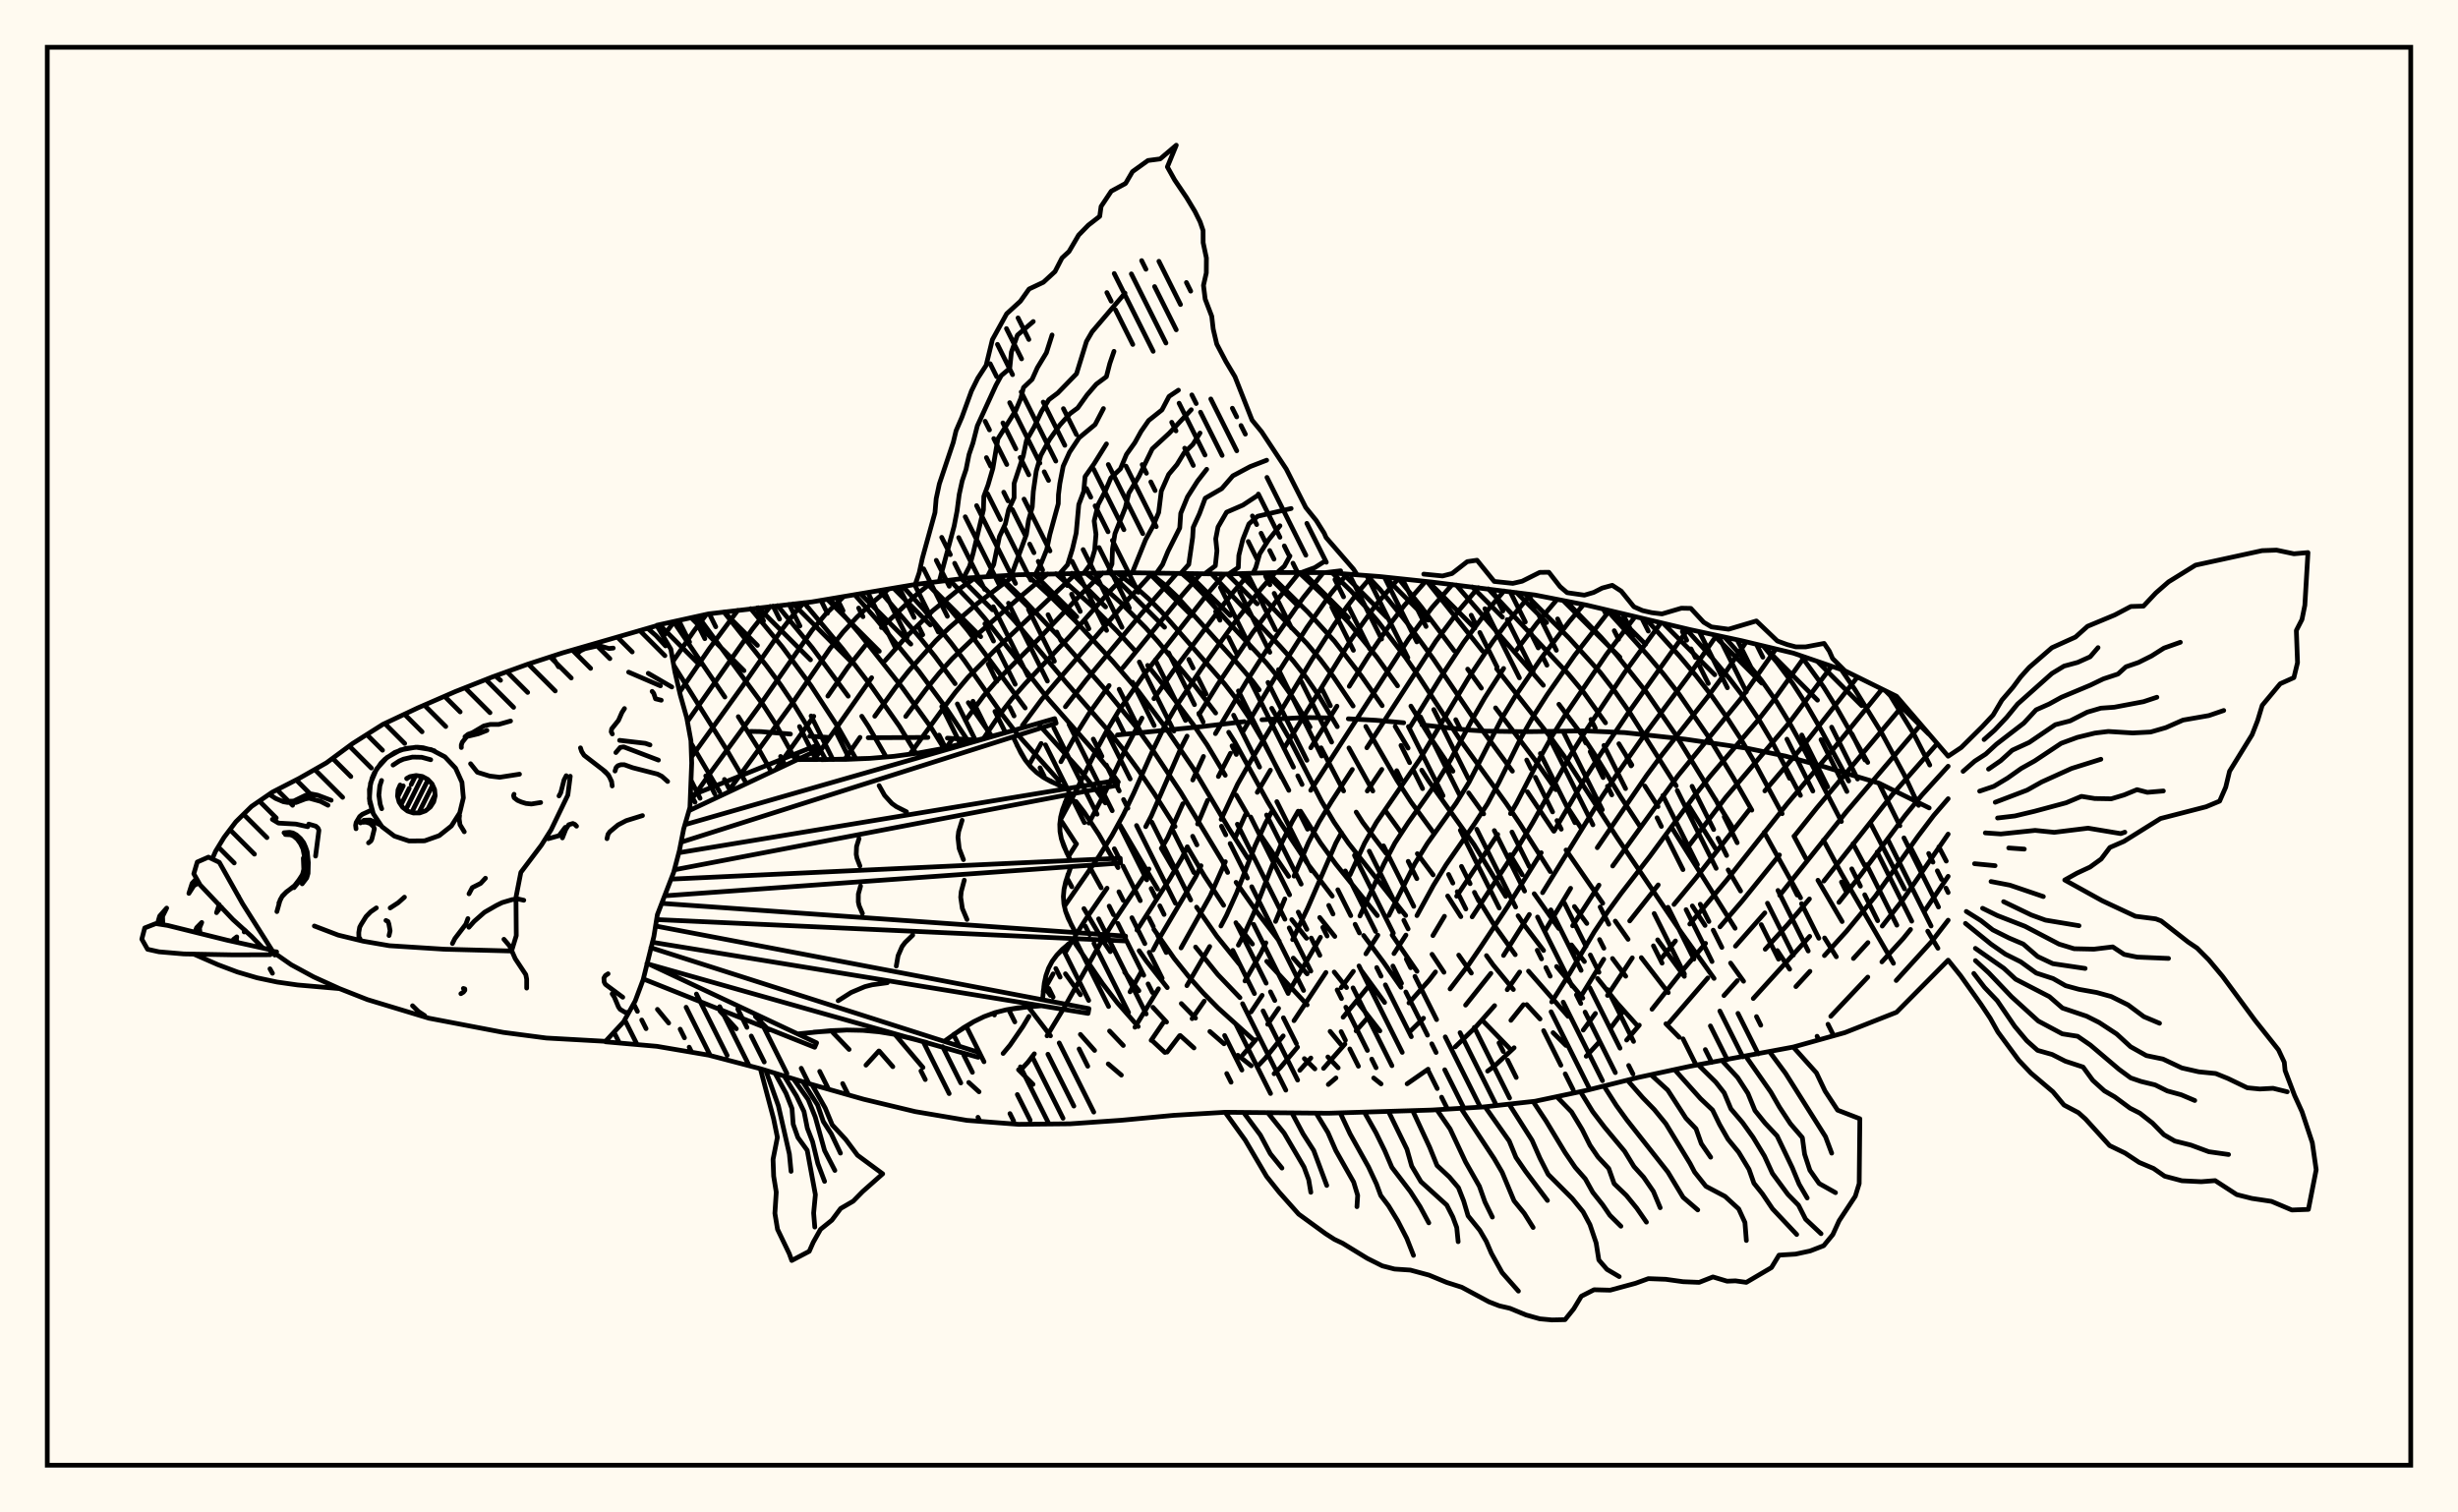 <svg xmlns="http://www.w3.org/2000/svg" width="520" height="320"><rect x="0" y="0" width="520" height="320" fill="floralwhite"/><rect x="10" y="10" width="500" height="300" stroke="black" stroke-width="1" fill="none"/><path stroke="black" stroke-width="1" fill="none" stroke-linecap="round" stroke-linejoin="round" d="
M 138.97 132.29 149.92 129.88 171.77 127.35 193.62 123.66 204.55 122.3 215.48 121.6 237.33 121.16 259.18 121.46 270.11 121.13 281.03 121.16 291.96 121.99 302.88 123.15 324.74 125.89 335.66 128.03 357.51 133.21 368.44 135.56 379.37 138.18 390.29 141.92 401.22 147.31 412.14 160 
M 412.14 203.15 401.22 214.17 390.29 218.48 379.37 221.53 357.51 225.6 346.59 227.96 335.66 230.69 324.74 233 313.81 234.21 302.88 234.86 281.03 235.53 259.18 235.33 248.25 235.98 237.33 237.01 226.4 237.77 215.48 237.88 204.55 237.04 193.62 235.19 182.7 232.57 171.77 229.46 160.85 226.11 149.92 223.24 138.99 221.38 128.1 220.42 
M 408.13 170.94 397.5 165.7 385.6 162.13 377.74 159.98 369.54 158.3 356.54 156.4 343.71 155 335.39 154.64 322.53 154.81 314.35 154.69 310.44 154.45 300.82 153.36 
M 296.96 152.92 291.08 152.39 285.24 152.08 
M 281.49 151.9 276.01 151.81 266.97 152.28 
M 263.25 152.68 253.62 153.8 236.39 155.5 
M 206.8 156.61 200.42 156.17 
M 196.31 156.02 183.67 156.09 
M 175.41 156.03 171.31 155.76 
M 167.22 155.31 160.93 154.79 158.78 154.75 
M 139.08 213.56 141.46 216.45 
M 152.33 213.93 155.77 217.67 
M 159.8 215.04 162.64 217.92 
M 176.25 218.52 179.63 222.04 
M 146.11 168.14 147.04 169.73 
M 186 222.38 188.88 225.68 
M 146.18 157.22 152.26 167.56 
M 189.51 219.07 195.26 225.86 
M 142.52 140.73 153.56 158.36 157.58 165.21 
M 204.94 229.02 207.12 231 
M 142.5 131.51 153.35 147.48 
M 156.19 151.63 160.33 158.19 163.06 163.06 
M 147.66 130.38 161.53 149.25 164.33 153.6 168.35 160.86 
M 215.47 226.34 218.54 229.42 
M 153.14 129.48 162.14 140.84 165.19 144.96 168.09 149.26 170.81 153.73 174.68 160.72 
M 158.82 128.78 165.48 136.84 171.59 145.1 177.24 153.77 181.1 160.57 
M 217.53 213.01 222.24 219.16 
M 164.5 128.14 171.83 137.03 179.44 147.3 
M 182.31 151.54 183.72 153.69 187.48 160.16 
M 220.83 208.69 222.22 210.61 
M 228.56 218.86 231.57 222.25 
M 234.45 225.1 237.23 227.47 
M 170.11 127.53 178.31 137.35 184.41 145.31 190.28 153.66 193.77 159.39 
M 225.4 206.03 228.56 210.47 
M 234.73 218.14 237.64 221.2 
M 175.53 126.71 181.78 133.99 190.9 145.51 196.88 153.79 199.68 158.31 
M 227.01 198.94 233.27 208.13 236.35 212.14 240.79 217.19 
M 243.64 220.07 246.44 222.68 
M 180.81 125.82 185.37 131 194.38 142 200.28 149.98 205 157.07 
M 225.71 185.73 226.74 187.62 
M 229.31 192.24 233.39 199.12 234.89 201.35 
M 237.92 205.68 240.94 209.62 
M 243.9 213.12 246.79 216.24 
M 249.68 219.09 252.59 221.72 
M 186.03 124.94 194.86 135.21 197.79 138.87 202.06 144.65 
M 204.85 148.66 209.84 155.81 
M 224.66 173.9 227.68 178.54 
M 230.41 183.22 232.96 187.84 
M 240.99 201.15 242.47 203.28 246.94 208.96 
M 249.91 212.33 252.92 215.41 
M 255.95 218.24 258.95 220.85 
M 261.88 223.27 264.7 225.5 
M 191.03 124.1 195.45 128.97 201.21 136.04 204.02 139.77 212.15 151.37 215.22 155.33 224.12 165.27 
M 227.64 169.59 229.35 171.83 232.46 176.55 236.52 183.57 
M 244.11 196.62 248.4 202.78 251.46 206.6 254.55 210.08 257.67 213.25 265.21 220.04 
M 196.04 123.36 199 126.49 204.75 133.41 216.88 149.79 
M 219.96 153.5 228.65 163.16 232.18 167.54 233.83 169.88 
M 236.98 174.61 244.9 188.1 
M 252.93 200.37 257.61 206.17 262.32 211.08 
M 275.94 223.98 278.17 226.15 
M 200.92 122.75 205.49 127.49 208.37 130.88 221.79 147.94 231.42 158.87 234.89 163.13 236.58 165.45 
M 245.68 179.48 248.19 183.77 
M 253.14 191.93 257.45 198.12 262.13 203.92 
M 280.92 223.62 283.1 225.93 
M 206 122.2 209.09 125.25 214.85 131.6 225.44 144.26 234.36 154.49 237.65 158.57 240.95 163.09 244.18 167.89 248.59 174.87 
M 251.16 179.17 254.78 185.3 258.87 191.54 
M 261.88 195.74 264.96 199.74 
M 267.98 203.39 276.54 212.61 
M 281.39 218.22 283.63 220.93 
M 290.61 228.08 292.17 229.33 
M 211.4 121.86 215.6 125.89 223.96 134.7 234.59 146.79 240.52 154.04 243.64 158.36 249.83 167.7 258.74 182.45 
M 261.5 186.68 266.07 193.17 270.64 199.12 
M 273.6 202.71 276.53 206.05 
M 217.18 121.55 222.01 125.97 227.54 131.42 235.39 139.91 240.77 146.16 246.46 153.78 252.46 162.61 259.96 175.29 263.97 181.57 
M 273.28 194.57 276.4 198.52 
M 282.26 205.66 284.87 208.95 
M 287.26 212.12 291.92 218.12 
M 223.37 121.37 230.97 128.16 236.3 133.51 240.19 137.76 
M 242.79 140.78 246.75 145.73 252.5 153.38 255.39 157.62 259.21 164.03 
M 261.54 168.22 263.93 172.34 
M 266.57 176.53 272.62 185.42 
M 279.19 194.12 282.39 198.13 
M 288.09 205.47 292.92 212.1 
M 229.7 121.25 234.33 125.02 237.04 127.45 242.33 132.79 244.91 135.66 252.86 145.21 257.18 150.86 
M 259.93 154.93 261.24 157 268.2 169.65 270.78 173.91 276.74 182.9 281.85 189.6 
M 288.48 197.92 292.74 203.65 296.39 208.89 
M 236.27 121.17 240.33 124.3 243.04 126.73 245.69 129.39 259.01 144.62 261.89 148.32 264.58 152.32 267 156.45 272.66 167.22 
M 275.14 171.63 279.34 178.32 282.62 182.85 291.38 193.72 
M 294.51 197.83 299.77 205.51 
M 243.29 121.26 246.29 123.63 248.9 126.11 262.1 140.71 264.99 144.09 266.38 145.96 
M 269.04 149.86 272.67 156.09 279.57 169.5 282.23 173.96 285.27 178.39 297.38 193.7 
M 302.95 201.91 305.48 205.71 
M 313.61 215.89 319.25 221.7 
M 250.05 121.36 252 123.06 254.48 125.61 259.48 131.22 267.91 140.26 270.73 143.69 273.43 147.51 277.15 153.81 
M 279.48 158.22 284.25 167.35 
M 286.91 171.82 288.3 174.01 293.23 180.55 
M 308.6 202.08 311.27 205.88 
M 256.3 121.43 270.76 136.68 273.61 139.87 276.39 143.42 279.09 147.35 282.91 153.75 
M 285.37 158.24 290.43 167.36 
M 293.27 171.79 296.44 176.18 
M 299.84 180.62 303.19 185.11 
M 306.26 189.57 309.05 193.94 
M 314.47 202.19 315.87 204.14 320.16 209.36 
M 322.99 212.55 325.8 215.59 
M 328.56 218.49 331.28 221.19 
M 262.26 121.36 276.48 136.15 279.31 139.52 282.12 143.24 286.26 149.38 
M 288.94 153.7 295.54 165.11 298.51 169.68 303.38 176.33 
M 312.39 189.69 316.39 196.16 320.56 201.99 
M 323.36 205.47 331.74 215.04 
M 268.24 121.18 276.67 129.49 282.3 135.64 288.07 143.11 292.41 149.3 
M 295.16 153.69 297.89 158.28 
M 300.77 162.95 302.28 165.29 311.84 178.69 318.54 189.65 
M 321.15 193.75 322.47 195.73 326.55 201.1 
M 329.3 204.49 334.86 211.18 
M 274.82 121.14 279.82 125.84 285.41 131.8 291.28 139.03 295.66 145.11 
M 298.48 149.39 302.68 156.17 307.38 163.17 
M 310.69 167.75 313.88 172.2 
M 319.48 180.85 322.03 185.07 
M 324.57 189.09 329.77 196.44 
M 332.45 199.92 335.19 203.44 
M 337.97 207.02 342.15 212.27 346.32 216.92 
M 281.86 121.22 285.82 125.05 288.64 128.11 291.53 131.5 297.33 139.08 300.18 143.17 308.81 156.41 318.65 170 321.52 174.24 327.96 184.4 
M 333.07 191.8 335.7 195.38 
M 341.13 202.8 343.93 206.55 
M 352.43 216.61 355.24 219.46 
M 289.2 121.78 291.96 124.73 297.55 131.62 303.19 139.36 311.75 152 319.96 163.16 
M 323.13 167.53 328.71 175.86 
M 331.3 179.84 339.07 191.1 
M 341.72 194.88 344.43 198.74 
M 347.22 202.61 352.93 210.03 
M 295.84 122.4 300.66 128.38 307.63 137.68 
M 310.49 141.57 313.39 145.6 
M 316.39 149.77 324.6 160.6 329.14 167.07 
M 331.92 171.27 334.6 175.37 
M 350.68 198.85 356.33 206.58 
M 301.93 123.05 313.63 137.74 
M 316.62 141.49 327.87 155.79 331 160.12 342.1 177.21 355.66 197.27 362.62 207.01 
M 308.07 123.77 326.5 144.99 
M 329.79 149.01 334.55 155.34 337.43 159.73 342.87 168.61 347.07 175.03 
M 358.02 191.67 360.71 195.8 
M 366.11 203.76 368.86 207.61 
M 314.85 124.59 331.78 142.59 335.07 146.54 339.65 152.93 
M 342.48 157.36 345.23 161.85 
M 347.97 166.3 350.76 170.66 
M 353.58 174.96 367.07 196.4 
M 322.59 125.61 331.97 135.02 338.58 142.32 341.71 146.38 344.74 150.7 354.6 166.26 
M 357.37 170.64 362.91 179.53 
M 365.6 184.05 368.23 188.52 
M 376 201.12 378.61 205.06 
M 331.29 127.17 338.71 134.82 341.92 138.46 348.35 146.52 354.44 155.37 366.75 175.44 
M 339.92 129.03 348.53 138.58 351.9 142.59 355.23 146.88 361.33 155.75 366.7 164.56 370.61 171.41 
M 373.22 176.1 380.92 189.96 
M 386 198.45 388.48 202.43 
M 348.24 131 355.31 138.82 358.83 143 362.22 147.37 365.33 151.8 368.19 156.22 370.83 160.66 377.02 172.16 
M 379.52 176.91 382.04 181.63 
M 384.59 186.24 389.71 194.98 
M 356.61 132.99 362.2 139.19 365.81 143.48 369.16 147.87 372.15 152.33 374.83 156.83 380.89 168.29 
M 385.75 177.75 389.52 184.74 400.57 203.81 
M 364.83 134.78 369.15 139.63 372.69 143.99 375.84 148.47 378.61 153.02 381.16 157.59 389.56 173.81 
M 392 178.5 394.47 183.1 
M 373 136.65 375.97 140.2 379.28 144.64 382.23 149.19 384.9 153.79 391.1 165.24 
M 395.84 174.43 402.92 188.07 
M 407.82 197.01 409.98 200.63 
M 381.01 138.74 385.78 145.33 388.63 149.89 395.13 161.31 
M 397.52 165.8 401.93 174.71 
M 404.14 179.18 406.48 183.72 
M 389.53 141.66 392.43 145.91 398.02 154.99 402.84 163.91 405.89 170.4 
M 410.17 179.18 411.74 182.19 
M 399.45 146.44 404.87 155.29 408.25 161.87 
M 142.64 131.48 140.32 134.65 
M 149.45 129.98 146.81 133.5 142.38 139.91 
M 156.09 129.12 150.05 137.25 143.77 146.44 
M 162.96 128.3 159.17 133.09 145.43 152.66 
M 170.05 127.53 168.18 129.62 165.5 133.08 157.09 145.16 146.29 160.16 
M 178.5 126.21 174.63 129.97 171.84 133.29 160.7 149.27 150.68 162.95 146.03 169.55 
M 188 124.61 184.3 127.73 181.29 130.57 178.38 133.71 175.6 137.2 167.3 149.24 154.71 166.54 
M 197.1 123.22 193.85 125.84 186.48 132.78 
M 183.57 135.93 179.34 141.22 175.13 147.28 
M 172.16 151.55 164.32 162.54 
M 206.42 122.18 203.2 124.41 197.32 129.21 191.56 134.9 187.25 139.77 
M 184.4 143.39 172.23 160.72 
M 214.72 121.65 206.76 127.69 200.83 132.8 197.96 135.58 192.32 141.86 189.46 145.45 185.06 151.54 
M 181.94 156.01 178.71 160.67 
M 221.62 121.42 216.24 125.92 207.26 133.8 201.44 139.37 198.7 142.42 195.96 145.78 191.61 151.58 
M 227.72 121.27 210.6 137.44 204.8 143.28 202.14 146.44 199.52 149.9 192.5 159.56 
M 233.28 121.21 228.85 125.58 220.09 134.82 210.81 144.11 208.06 147.27 204.24 152.43 
M 201.54 156.27 200.19 158.19 
M 238.59 121.18 234.92 124.95 226.4 134.55 217 144.53 214.05 147.88 211.4 151.3 208.05 156.28 
M 243.76 121.27 238.21 127.3 223.4 144.4 220.37 147.98 216.3 153.48 
M 248.93 121.35 241.46 129.85 229.79 143.86 225.39 149.53 
M 220.26 157.3 217.7 161.81 
M 254 121.4 250.01 126.01 237.53 141.31 
M 234.64 145.04 230.41 150.92 227.83 155.03 224.44 161.16 
M 222.32 165.24 222.27 165.33 
M 185.93 222.36 183.2 225.36 
M 259.04 121.46 255.55 125.52 242.18 142.5 236.74 150.28 234.2 154.51 231.87 158.85 227.6 167.39 224.31 173.51 
M 264.37 121.3 261.04 125.11 258.55 128.25 248.16 142.01 244.12 147.82 
M 241.59 151.93 238.08 158.55 233.81 167.6 230.36 174.14 
M 227.74 178.54 226.04 181.2 
M 269.79 121.14 266.68 124.7 261.66 131.06 254.2 141.44 248.81 149.45 246.3 153.79 244.06 158.36 239.85 167.81 237.66 172.37 235.25 176.76 232.55 181.09 225.18 191.75 
M 274.87 121.14 269.85 127.36 264.96 133.92 257.66 144.75 253.66 151.17 
M 251.13 155.74 249.92 158.09 243.56 172.64 242.38 174.9 
M 234.2 187.92 229.66 194.53 227.47 198.01 
M 226.75 199.15 225.43 201.42 
M 222.79 206.05 220.69 209.81 
M 217.68 215.04 216.39 217.2 213.67 221.14 212.21 222.89 
M 279.95 121.15 275.66 126.51 268.38 136.87 263.69 144.2 257.13 155.22 
M 254.6 160.04 252.33 165.03 
M 250.24 170.05 247 177.27 245.72 179.49 
M 243.06 183.85 235.85 194.62 233.05 199.12 225.34 212.83 221.5 219.16 
M 218.82 222.96 217.44 224.76 215.98 226.34 
M 284.95 121.46 281.56 125.57 276.47 132.77 269.48 143.77 263.04 154.64 
M 260.31 159.37 257.75 164.29 
M 255.47 169.33 253.36 174.34 
M 251.19 179.16 250.06 181.51 247.46 185.95 240.53 196.79 
M 290.26 121.86 287.61 124.9 284.92 128.39 282.33 132.08 277.49 139.62 264.54 161.1 261.81 165.93 258.34 173.37 
M 254.08 183.16 252.94 185.52 245.14 198.72 243.94 200.99 
M 241.52 205.48 239.06 209.85 
M 295.86 122.4 291.04 128.02 285.79 135.4 271.63 158.35 
M 268.76 162.95 265.98 167.64 
M 263.46 172.42 261.27 177.33 
M 259.23 182.31 256.02 189.55 249.86 200.56 
M 245.08 209.2 240.1 217.34 
M 301.57 123.01 297.07 128.13 294.49 131.51 289.31 139.08 285.44 145.21 
M 282.84 149.41 277.3 158.21 
M 268.99 171.82 267.74 174.12 265.51 178.95 261.58 189 259.45 193.71 258.29 195.92 
M 255.92 200.26 251.09 208.54 
M 246.09 216.37 243.53 220.12 
M 307.23 123.67 302.94 128.56 297.93 135.29 277.29 167.21 
M 274.63 171.63 273.37 173.84 271.11 178.44 269.06 183.32 265.22 193.26 263.12 197.84 261.98 199.97 
M 254.76 211.82 252.19 215.52 
M 249.56 219.12 246.91 222.6 
M 312.74 124.32 308.83 128.92 303.78 135.63 289.16 158.21 
M 286.09 162.8 281.69 169.56 279.07 173.88 276.79 178.3 273.76 185.37 
M 271.81 190.19 269.85 194.95 
M 267.8 199.47 266.74 201.65 263.37 207.55 
M 318.18 125.03 314.89 128.91 309.66 135.89 304.72 143.37 298.33 153.77 
M 292.33 162.79 289.25 167.36 
M 283.8 176.18 282.61 178.36 276.65 192.11 273.46 198.8 
M 267.01 210.59 264.67 214.1 
M 323.84 125.77 318.48 132.17 315.75 135.83 310.6 143.54 300.36 160.65 291.2 173.98 288.69 178.38 285.61 185.09 
M 279.35 198.3 272.65 209.85 
M 270.49 213.35 268.18 216.72 
M 265.68 219.98 262.98 223.13 
M 329.43 126.81 325.16 131.83 320.87 137.47 
M 318.1 141.43 314.09 147.66 311.59 152 306.81 160.88 304.08 165.35 297.93 174.03 295.11 178.34 292.78 182.77 287.7 193.8 
M 280.51 205.75 273.75 215.95 
M 271.47 219.17 267.73 223.83 266.36 225.27 
M 335.02 127.9 332 131.5 326.22 139.02 320.47 147.43 317.76 151.9 310.77 165.53 308.04 169.94 301.96 178.46 299.27 182.81 293.81 193.69 
M 291.49 197.86 288.96 201.81 
M 286.31 205.51 283.72 208.98 
M 274.5 221.54 270.86 225.88 269.54 227.18 
M 340.51 129.18 333.13 138.64 327.3 147 324.38 151.55 321.72 156.21 317.1 165.54 314.7 170.04 311.9 174.35 305.92 182.97 303.25 187.32 299.76 193.72 
M 297.43 197.84 294.9 201.75 
M 289.37 208.86 284.14 215.22 
M 277.32 223.85 274.98 226.45 
M 345.92 130.46 339.85 138.46 331.25 151.08 328.34 155.76 325.67 160.53 320.84 169.92 319.55 172.14 
M 316.85 176.54 308.16 189.62 
M 305.58 193.86 303.14 197.95 
M 289.47 215.17 286.89 218.11 
M 284.52 220.91 280 226.04 
M 351.39 131.75 343.68 142.32 335.02 155.32 332.08 160.04 324.24 174.08 321.54 178.58 311.44 193.99 
M 303.68 205.64 302.35 207.38 298.07 212.2 
M 282.63 228.07 281.01 229.45 
M 357.09 133.11 344.56 150.69 338.51 159.69 335.52 164.35 328.76 175.86 
M 326.05 180.41 318.92 191.83 313.33 200.25 310.73 204.06 306.77 209.24 
M 301.15 215.43 298.27 218.27 
M 363.15 134.42 357.29 142.9 348.13 155.16 341.84 164.15 338.83 168.68 326.34 188.87 
M 323.54 193.48 318.08 202.15 
M 315.4 205.94 310.05 212.66 
M 369.43 135.8 364.27 143.37 361.35 147.31 351.61 159.66 348.34 164.08 337.91 179.35 
M 332.27 187.94 326.78 197.05 
M 321.49 205.66 318.86 209.4 
M 316.19 212.77 312.11 217.38 307.86 221.49 
M 302.12 226.22 297.68 229.31 
M 375.7 137.3 368.31 147.81 355 164.09 341.17 183.23 
M 338.27 187.27 332.7 195.88 
M 322.29 212.57 319.64 215.88 
M 381.76 139 375.03 148.38 371.97 152.31 361.75 164.27 358.38 168.47 349 181.22 342.94 189.04 340.06 192.99 337.28 197.15 332.08 205.92 328.27 211.98 
M 320.32 221.68 316.15 225.55 314.71 226.62 
M 387.49 140.96 378.45 153 365.06 168.74 357.06 179.25 
M 350.8 187.22 344.77 194.85 
M 339.28 202.95 334.18 211.24 
M 392.96 143.24 381.6 157.65 373.35 167.34 
M 370.05 171.35 358.85 185.66 354.14 191.36 
M 345.32 202.66 340.07 210.61 
M 337.52 214.42 334.94 217.94 
M 398.16 145.8 387.88 158.43 378.07 170.09 365.33 186.16 357.48 195.51 
M 354.45 199.08 351.54 202.71 
M 343.43 213.89 340.83 217.39 
M 338.21 220.6 335.57 223.48 
M 402.73 149.07 384.36 170.93 379.58 176.91 
M 376.45 180.89 368.57 190.63 363.87 196.1 
M 360.82 199.59 356.41 204.79 349.49 213.53 
M 346.8 216.9 344.12 220.06 
M 406.37 153.29 390.65 171.72 376.5 189.43 
M 373.36 193.14 367.14 200.19 
M 361.29 206.91 352.92 216.61 
M 409.84 157.33 400.33 168.12 385.85 186.41 
M 382.79 190.2 378.13 195.67 373.44 200.84 
M 367.54 207.48 364.71 210.64 
M 412.14 162.12 406.55 168.26 403.04 172.54 393.59 185.18 389.03 190.92 
M 382.85 198.11 370.91 211.26 
M 412.14 168.99 409.08 172.54 405.75 176.94 396.68 189.69 390.63 197.04 385.96 202.18 
M 382.9 205.51 379.93 208.74 
M 412.14 176.48 402.65 190.24 398.2 195.94 
M 395.17 199.43 392.1 202.79 
M 412.14 185.41 407.17 192.71 
M 404.18 196.65 402.68 198.51 398.12 203.51 
M 395.14 206.73 387.31 215.02 
M 412.14 194.69 408.72 199.12 401.15 207.45 
M 193.62 123.66 194.46 121.19 195.13 118.12 197.8 108.45 198.05 105.52 198.72 102.39 201.66 93.62 202.26 91.13 203.49 88.29 205.52 82.71 206.86 80.01 208.62 77.3 209.94 71.87 212.96 66.39 215.86 63.74 217.7 61.15 220.73 59.72 223.19 57.46 224.67 54.58 226.15 53.22 228.19 49.74 230.23 47.65 232.65 45.77 232.94 43.68 235.09 40.45 238.12 38.81 239.58 36.31 242.85 33.96 245.44 33.62 248.85 30.72 246.96 35.31 248.5 38.07 251.03 41.81 252.79 44.73 253.89 46.94 254.52 48.78 254.53 51.34 255.22 54.59 255.2 57.74 254.6 60.38 254.96 63.29 256.35 66.92 256.66 69.62 257.41 72.8 259.35 76.5 261.26 79.7 264.88 88.89 266.9 91.35 272.11 99.23 276.24 107.38 278.46 110.13 280.14 112.81 280.54 113.73 286.33 120.4 287.12 121.62 
M 291.96 121.99 291.96 121.99 
M 198.7 123.03 201.85 111.32 202.47 108.1 202.92 104.64 203.56 101.72 204.37 99.33 205 96.18 205.83 93.74 206.76 90.1 210.7 81.5 211.82 79.46 213.61 77.95 213.97 74.48 215.24 70.91 218.59 68.03 
M 203.77 122.39 205.13 119.79 205.89 116.98 208.05 107.87 208.13 105.03 209.03 102.59 210.04 99.12 211.11 92.85 214.88 86.85 215.95 84.31 216.52 82 218.35 80.26 219.46 77.79 221.37 74.64 222.57 70.87 
M 208.87 122.02 210.22 119.45 211.44 113.52 212.69 110.85 213.37 107.86 214.54 105.31 214.54 102.29 216.47 96.46 217.15 93.2 218.77 90.36 220.32 87.07 221.89 84.57 223.78 83.15 227.74 79.08 229.85 72.24 231.04 70.19 238 62.02 
M 213.97 121.7 217.14 113.08 217.58 110.15 218.38 107.28 218.6 103.99 219.22 99.69 220.19 96.35 222.02 93.01 224.19 89.96 226.4 87.49 228 86.31 229.96 83.57 231.92 81.29 234.06 79.7 234.78 76.92 235.67 74.33 
M 219.08 121.5 220.3 119.11 221.44 116.28 222.09 113.12 223.88 106.58 223.92 104.68 224.21 102.32 224.92 98.64 226.26 95.69 228.29 92.63 231.68 89.82 233.44 86.44 
M 224.19 121.35 225.85 119.48 226.89 116.11 227.67 112.8 228.22 106.75 229.27 103.97 229.55 100.84 231.43 98.17 234.08 93.92 
M 229.3 121.25 230.7 119.36 231.58 116.41 231.86 113.04 231.48 110.21 232.32 106.76 233.82 103.92 235 101.13 237.03 99.2 238.31 96.14 240.08 93.66 241.41 91.26 243 88.97 245.82 86.72 247.32 83.87 249.3 82.55 
M 234.41 121.19 235.24 119.34 235.35 116.15 235.87 112.93 238.07 107.41 238.79 104.37 240.94 100.78 243.77 94.96 247.36 91.65 252.01 86.69 
M 239.52 121.2 242.35 114.2 243.93 111.3 245.12 108.44 245.68 103.9 247.24 100.37 248.99 98.29 250.5 95.82 252.33 94.06 253.87 91.62 
M 244.64 121.28 245.94 119.45 247.08 116.68 249.58 111.7 249.79 108.61 251.22 105.12 253.34 101.79 255.28 99.29 
M 249.75 121.36 251.48 119.43 252.31 113.69 252.43 111.58 253.75 108.69 254.97 105.41 258.47 103.38 260.81 100.68 264.48 98.72 267.97 97.37 
M 254.86 121.41 257.11 119.71 257.45 116.53 257.19 114.01 257.68 111.5 259.49 108.37 262.95 106.87 266.24 104.7 
M 259.97 121.43 261.97 120.07 262.08 117.51 262.92 114.14 264.21 110.85 266.05 109.23 273.15 107.59 
M 265.08 121.28 265.67 120.07 266.5 117.16 268.38 114.21 270.78 111.24 
M 270.19 121.13 271.7 119.81 272.9 117.63 
M 275.3 121.14 278.14 120.1 280 118.91 
M 280.42 121.15 283.61 120.77 
M 285.52 121.5 285.52 121.5 
M 146.1 168.37 172.33 157.88 172.74 158.81 145.75 171.53 
M 144.9 174.48 223.13 152.04 223.43 153.01 144.08 178.19 
M 143.61 180.42 236.25 165.12 236.43 166.13 142.66 184.03 
M 141.97 186 236.99 181.58 237.05 182.6 140.63 189.53 
M 140 191.13 238.12 198.06 238.06 199.08 138.9 194.56 
M 138.69 195.92 230.37 213.4 230.19 214.41 138.01 199.36 
M 137.7 200.51 207.23 222.72 206.94 223.7 136.84 203.89 
M 137.57 204.1 172.76 220.64 172.35 221.58 136.1 207.12 
M 168.73 160.71 178.95 160.67 184.04 160.45 189.1 160.02 194.12 159.35 199.11 158.44 204.08 157.31 213.95 154.67 
M 214.33 155.9 215.96 159.28 216.92 160.83 218.03 162.22 219.3 163.44 220.74 164.48 222.33 165.37 225.78 166.85 
M 226.01 168.12 224.79 171.26 224.39 172.83 224.2 174.39 224.25 175.94 224.54 177.48 225.05 179.01 226.47 182.07 
M 226.55 183.36 225.45 186.55 225.1 188.13 224.96 189.7 225.07 191.25 225.42 192.78 225.98 194.3 227.51 197.31 
M 227.43 198.6 224.74 200.85 223.57 202.08 222.59 203.4 221.83 204.84 221.28 206.39 220.92 208.04 220.55 211.53 
M 220.32 212.8 215.3 213.24 212.86 213.65 210.49 214.25 208.2 215.09 206 216.16 203.87 217.42 199.75 220.33 
M 199.38 221.56 192.69 219.63 189.33 218.86 185.95 218.31 182.54 218 179.12 217.93 175.67 218.07 168.74 218.75 
M 173.85 160.73 184.04 160.45 189.1 160.02 194.12 159.35 199.11 158.44 209.02 156.03 
M 215.12 157.62 216.92 160.83 218.03 162.22 219.3 163.44 220.74 164.48 224.02 166.14 
M 185.98 166.22 187.15 168.3 188.7 170 189.63 170.67 191.77 171.75 
M 225.36 169.69 224.39 172.83 224.2 174.39 224.25 175.94 224.54 177.48 225.72 180.54 
M 203.54 173.56 202.8 175.96 202.66 177.16 202.92 179.53 203.82 181.88 
M 181.73 177.42 181.21 179.1 181.14 180.76 181.3 181.58 181.92 183.21 
M 225.95 184.96 225.1 188.13 224.96 189.7 225.07 191.25 225.42 192.78 226.7 195.81 
M 204 186.22 203.35 188.65 203.24 189.85 203.59 192.22 204.57 194.54 
M 182.05 187.48 181.59 189.17 181.58 190.83 181.76 191.65 182.45 193.26 
M 226.05 199.71 223.57 202.08 222.59 203.4 221.83 204.84 221.28 206.39 220.7 209.76 
M 193.09 197.86 191.48 199.41 190.84 200.26 189.99 202.21 189.61 204.4 
M 217.8 212.98 212.86 213.65 210.49 214.25 208.2 215.09 206 216.16 201.8 218.84 
M 187.72 207.92 184.51 208.36 182.97 208.75 180.05 209.99 177.32 211.73 
M 196.04 220.56 189.33 218.86 185.95 218.31 182.54 218 179.12 217.93 172.21 218.37 
M 171.77 229.46 174.58 234.44 176.06 238 178.9 241.06 181.41 244.42 186.74 248.35 182.48 252.12 180.5 254.14 177.84 255.69 175.99 258.16 173.59 260.1 172.05 262.83 171.2 264.75 167.5 266.69 166.97 265.24 164.49 260.1 163.93 256.71 164.22 252.24 163.67 248.85 163.54 245.29 164.46 240.64 163.65 236.68 160.85 226.11 
M 169.82 228.86 172.97 233.8 174.18 237.3 175.86 239.89 177.8 243.98 
M 167.86 228.26 170.98 232.65 172.47 236.34 174.44 243.42 176.62 247.64 
M 165.91 227.67 168.51 231.91 170.09 235.18 170.8 238.72 171.9 241.55 173.02 246.19 174.44 249.95 
M 163.95 227.07 166.28 231.31 167.55 234.53 167.8 237.86 168.8 240.67 170.77 243.38 172.5 252.76 172.13 256.66 172.37 259.62 
M 162 226.47 164.67 233.96 167 244.18 167.35 247.83 
M 379.37 221.53 384.27 226.99 386.09 230.83 388.75 234.88 393.46 236.7 393.32 250.42 392.5 253.08 389.08 258.27 387.74 261.21 385.81 263.56 382.95 264.67 379.86 265.34 376.36 265.56 374.76 268.19 369.44 271.32 367.14 271 365.38 271.07 362.38 270.17 359.46 271.32 356.07 271.18 352.4 270.67 348.72 270.53 346.02 271.51 340.64 272.97 337.23 272.88 334.54 274.25 332.92 276.94 331.09 279.21 328.33 279.27 325.73 279.03 322.82 278.21 319.43 276.81 317.17 276.28 315 275.44 309.24 272.35 306.05 271.33 302.3 269.78 298.36 268.72 295.02 268.5 292.43 267.83 289.27 266.25 284.01 263.03 282.32 262.23 280.42 261.01 274.73 256.87 270.61 252.24 267.94 248.89 263.43 241.22 259.18 235.33 
M 374.35 222.51 377.74 227.09 386.19 240.49 387.5 243.98 
M 369.33 223.49 374.64 231.08 376.46 234.25 378.77 237.76 381.3 240.7 381.77 244.19 382.89 247.6 384.85 250.4 388.31 252.34 
M 364.3 224.4 367.6 227.97 369.78 231.33 371.27 234.97 373.41 237.63 375.95 240.33 379.16 247.04 380.61 250.54 382.32 253.47 
M 359.27 225.29 362.98 228.95 364.76 231.22 366.18 234.61 368.65 237.52 370.87 240.62 373.29 244.62 374.96 248.26 378.24 252.71 380.48 254.99 381.98 257.95 385.25 261.02 
M 354.26 226.3 359.75 232.44 362.3 234.86 363.79 237.92 365.57 241.03 367.83 243.79 370.01 247.4 371.05 250.34 372.85 252.59 374.98 255.75 380.1 261.19 
M 349.26 227.38 352.82 230.64 356.66 236.58 358.8 238.82 359.92 241.97 361.9 244.84 
M 344.28 228.53 347.51 232.22 349.97 234.75 352.41 237.74 357.53 246.14 358.5 247.99 360.89 250.99 364.94 253.13 367.84 255.79 369.15 258.65 369.45 262.46 
M 339.32 229.78 341.95 233.9 344.16 236.95 352.85 247.98 356.07 253.32 359.17 255.99 
M 334.35 230.97 336.94 235.19 339.43 238.46 343.7 243.59 345.67 246.81 347.71 249.06 349.78 252.08 351.22 255.53 
M 329.34 232.02 332.46 235.24 334.72 238.99 336.38 242.32 338.07 244.8 340.34 247.23 341.48 250.44 344.06 252.92 346.27 255.63 348.31 258.58 
M 324.33 233.04 327.07 237.17 331.1 243.85 333.24 246.99 335.37 249.41 336.96 252.27 339.06 254.91 340.57 257.12 342.91 259.44 
M 319.25 233.61 324.12 241.27 325.77 245.03 327.52 248.47 332.63 253.59 334.91 256.39 336.36 259.11 337.67 262.98 338.24 266.58 339.96 268.57 342.55 270.1 
M 314.17 234.17 319.29 241.42 320.71 244.89 322.75 247.85 327.37 253.99 
M 309.07 234.49 316.08 245.11 317.78 248.02 320.3 254.06 322.46 256.71 324.34 259.71 
M 303.97 234.79 306.78 238.87 310.05 245.85 312.97 250.99 314.15 254.32 315.72 257.51 
M 298.86 234.99 302.44 242.71 304.01 246.59 306.62 249.03 308.54 251.29 309.65 254.12 310.58 257.25 313.05 260.29 314.43 262.65 315.5 265.15 317.78 269.26 321.23 273.17 
M 293.75 235.17 297.64 243.14 298.65 246.71 300.6 250.01 306.07 254.97 307.35 257.48 308.18 259.72 308.48 262.71 
M 288.64 235.32 291.09 239.66 292.96 243.48 294.46 246.99 298.38 252.12 300.42 255.29 302.27 258.73 
M 283.53 235.46 285.61 239.9 289.51 246.89 291.2 250.51 292.1 252.94 293.74 255.1 295.72 258.34 297.61 262.01 299.03 265.61 
M 278.42 235.5 280.93 239.62 282.6 243.44 286.37 250.1 287.22 252.91 287.07 255.31 
M 273.3 235.45 275.67 239.9 277.92 243.41 280.68 250.81 
M 268.19 235.4 271.67 239.75 275.87 246.92 276.86 249.61 277.31 252.26 
M 263.08 235.36 266.63 240.14 268.74 244.1 271.2 247.14 
M 412.14 160 414.9 158.16 419.31 153.79 421.65 151.28 423.51 148.13 425.83 145.44 427.47 143.23 429.28 141.21 434.09 137.04 439.07 134.79 441.63 132.51 447.39 130.11 450.79 128.32 453.46 128.24 456.07 125.46 458.76 123.11 464.48 119.57 478.56 116.5 481.61 116.39 485.29 117.17 488.26 116.91 487.6 128.06 486.99 131.07 485.8 133.39 486.05 140.2 485.28 143.37 482.38 144.67 478.58 149.24 477.61 152.45 476.44 155.45 471.67 163.19 470.86 166.55 469.57 169.5 466.72 170.69 457.07 173.18 449.33 178.01 446.35 179.31 444.51 181.75 442.16 183.45 439.39 184.74 436.8 186.19 444.72 190.57 451.76 193.86 456.06 194.41 457.21 194.85 462.9 199.31 464.8 200.59 467.25 203.05 470.2 206.58 477.06 215.88 482.02 222.12 483.25 224.75 483.42 226.5 485.41 231.73 487 235.22 489.18 241.78 490 247.49 488.35 255.88 484.86 256.01 480.54 254.18 476.4 253.56 473.19 252.75 468.63 249.79 465.68 250.02 461.59 249.82 457.94 248.85 455.59 247.22 452.55 245.94 449.58 243.97 446.3 242.38 441.2 236.76 439.71 235.42 436.65 233.8 434.31 230.99 429.65 227.04 427.07 224.32 422.66 218.34 421.03 215.42 419.05 212.44 414.77 206.43 412.14 203.15 
M 419.74 156.47 421.97 154.49 424.52 151.78 426.83 148.96 434.09 142.49 436.66 140.93 439.53 140.15 442.18 138.96 443.85 137.02 
M 415.3 163.2 417.75 161.05 420.09 159.54 422.36 157.45 428.14 153 430.75 150.18 433.5 148.96 436.11 147.52 442.21 144.97 444.97 143.64 448.07 142.61 449.75 141.08 452.39 140.17 455.18 138.78 457.8 137.12 461.26 135.89 
M 420.68 162.73 423.24 160.96 425.7 158.73 429.29 157.08 434.81 153.33 437.95 152.52 441.55 150.68 444.44 149.83 447.28 149.63 453.47 148.46 456.3 147.52 
M 418.8 167.39 421.81 166.37 424.72 164.62 427.61 162.58 430.45 160.99 436.05 157.27 439.48 156.01 443.2 155.1 446.02 154.76 451.18 155.08 454.97 154.88 458.19 153.95 461.83 152.35 467.29 151.4 470.44 150.32 
M 422.1 169.74 428.85 167.17 431.92 165.45 438.27 162.58 444.45 160.64 
M 422.59 173.07 426.25 172.64 430.44 171.64 437.1 169.85 440.34 168.49 443.15 168.95 446.65 169.01 449.37 168.19 452.1 167.07 454.28 167.64 457.67 167.35 
M 420 176.22 423.29 176.45 430.54 175.69 434.58 176.1 441.74 175.22 448.65 176.37 449.52 176.07 
M 424.95 179.41 428.25 179.65 
M 417.72 182.74 422.07 183.16 
M 421.21 186.51 425.2 187.28 432.28 189.69 
M 423.87 190.77 429.73 193.59 432.73 194.68 439.82 195.86 
M 419.42 192.17 422.53 193.7 428.39 195.98 435.59 199.75 438.8 200.73 442.98 200.82 446.96 200.34 449.36 201.93 452.12 202.5 458.76 202.78 
M 415.98 192.84 419.06 194.77 421.58 196.74 425 198.45 428.03 199.74 431.08 202.38 434.29 203.89 441.12 204.9 
M 415.8 195.37 421.23 199.77 424.26 201.88 427.5 203.5 430.79 205.88 434.34 207.04 436.99 208.55 439.81 209.32 443.57 209.99 446.63 210.84 450.2 212.61 453.54 215.1 456.86 216.5 
M 417.9 200.65 423.93 204.87 426.42 207.18 433.56 210.87 436.31 213.27 441.43 215 444.11 216.35 447.8 218.77 450.74 221.47 454.07 223.34 457.58 224.07 461.57 225.95 465.16 226.77 468.74 227.13 471.33 228.18 475.42 230.15 478.07 230.41 480.87 230.26 483.88 231 
M 417.91 203.24 420.75 205.85 425.53 210.87 431.21 216.03 436.29 218.74 439.53 219.25 442.23 221.11 448.29 226.25 450.76 228.06 452.94 228.81 455.92 229.54 458.5 230.82 461.45 231.63 464.31 232.84 
M 417.57 205.96 419.83 208.91 422.52 211.72 426.21 217.13 428.77 220.19 431.06 222.23 434.13 223.1 436.92 224.52 440.68 225.76 442.74 228.58 445.19 230.8 447.41 232.09 450.61 234.46 452.7 235.52 455.35 237.6 457.78 240.08 460.09 241.42 463.49 242.27 467.29 243.68 471.46 244.27 
M 301.2 121.47 305.18 121.86 307.19 121.34 310.4 118.83 312.47 118.53 316.11 123.02 320.04 123.43 322.02 122.97 325.75 121.1 327.67 121.08 330.04 124.12 331.53 125.4 335.18 125.92 337.16 125.34 338.95 124.42 341.08 123.84 342.98 125.07 345.66 128.38 347.48 129.18 349.45 129.63 351.6 129.89 355.7 128.68 357.7 128.72 360.43 131.66 362.06 132.64 365.69 133.13 371.57 131.38 376.01 135.62 378.1 136.38 379.93 136.87 381.97 136.87 385.9 136.13 387 137.76 387.69 139.32 390.29 141.92 
M 44.9 181.73 45.6 180.12 47.4 177.17 49.9 173.87 53.21 170.62 57.6 167.61 63.28 164.69 69.06 161.4 74.57 157.33 81 153.26 88.36 149.79 96.31 146.33 104.14 143.24 111.59 140.55 119.03 138.13 138.97 132.37 141.92 137.35 142.78 142.17 143.91 147.02 145.29 151.9 146.17 156.72 146.33 161.45 145.96 170.83 144.64 175.37 143.73 179.97 142.53 184.53 139.07 193.52 138.33 198.14 136.06 207.28 134.38 211.78 131.93 216.19 128.1 220.32 115.56 219.62 106.46 218.43 90.74 215.43 77.75 211.5 71.83 209.17 66.36 206.69 61.6 204.11 57.48 201.23 
M 120.64 164.23 120.13 168.22 116.6 175.54 114.53 178.82 110.19 184.57 109.16 189.83 109.22 197.95 108.23 201.21 93.96 200.83 82.38 200.09 76.83 199.13 71.56 197.85 66.5 195.92 
M 55.62 200.59 53.19 198.1 49.27 194.54 42.33 187.22 41 184.87 41.73 182.39 44.1 181.35 46.4 182.45 51.32 191.21 57.6 201.13 
M 57.16 202 49.5 202.03 38.89 201.83 33.63 201.38 31.21 200.84 30 198.7 30.62 196.33 32.96 195.41 35.46 195.8 48.08 198.93 57.25 200.95 
M 78.98 172.17 78.14 168.99 78.38 165.72 79.67 162.7 81.87 160.26 84.75 158.66 87.98 158.09 91.23 158.6 94.13 160.13 96.38 162.53 97.73 165.52 98.03 168.8 97.26 171.99 95.49 174.76 92.92 176.8 89.82 177.9 86.53 177.93 83.42 176.89 80.8 174.9 78.98 172.17 
M 78.86 171.89 78.2 169.51 78.15 167.04 78.71 164.64 79.21 163.5 80.6 161.46 81.47 160.59 83.51 159.2 85.83 158.35 88.29 158.09 89.52 158.2 91.9 158.85 
M 80.75 171.11 80.43 170.18 80.15 168.23 80.35 166.28 80.72 165.13 
M 83.15 161.87 84.45 161.02 85.35 160.62 87.26 160.18 89.22 160.22 91.12 160.74 
M 84.44 169.71 84.1 168.44 84.2 167.13 84.65 166.09 
M 86.02 164.71 86.75 164.31 88.04 164.08 89.34 164.28 90.5 164.9 91.4 165.85 91.94 167.05 92.06 168.36 91.75 169.64 91.04 170.74 90.01 171.56 88.78 172 87.46 172.01 86.21 171.6 85.17 170.8 84.44 169.71 
M 86.12 164.66 86.07 164.75 
M 85.31 166.27 84.15 168.6 
M 87.93 164.1 86.99 165.98 
M 86.57 166.81 84.83 170.3 
M 89.36 164.3 87.9 167.23 
M 87.84 167.35 85.85 171.32 
M 90.56 164.96 87.1 171.89 
M 91.52 166.12 88.58 172 
M 92.04 168.15 90.54 171.14 
M 50.42 189.57 50.46 189.62 
M 46.17 179.19 49.55 182.58 
M 48.64 175.53 53.83 180.72 
M 51.52 172.28 56.47 177.22 
M 54.87 169.49 58.44 173.06 
M 58.61 167.09 61.9 170.38 
M 62.66 165.01 66.22 168.57 
M 66.59 162.81 72.49 168.7 
M 70.36 160.44 74.22 164.3 
M 73.89 157.83 78.56 162.5 
M 77.6 155.41 80.92 158.73 
M 81.4 153.07 85.61 157.29 
M 85.57 151.11 89.29 154.83 
M 89.77 149.18 94.3 153.71 
M 94.05 147.32 97.35 150.62 
M 98.38 145.51 103.66 150.79 
M 102.78 143.78 108.66 149.66 
M 107.25 142.12 111.63 146.5 
M 111.76 140.49 117.46 146.19 
M 116.39 138.99 120.85 143.45 
M 121.08 137.54 124.95 141.41 
M 125.85 136.18 129.02 139.35 
M 130.58 134.78 133.75 137.94 
M 135.34 133.4 140.66 138.72 
M 139.89 148.15 138.68 147.85 138.3 146.7 137.96 146.28 
M 58.58 192.87 59.28 190.36 59.69 189.67 60.54 188.78 62.62 187.14 64 185.02 64.26 184.07 
M 77.96 178.33 78.47 177.93 78.66 177.54 79.2 175.36 79.04 174.91 78.31 174.21 77.44 173.94 76.79 173.97 
M 137.51 157.61 136.53 157.27 131.08 156.64 
M 82.3 197.94 82.53 196.94 82.26 195.47 82.08 194.97 81.65 194.75 
M 59 191.05 59.72 189.57 60.58 188.71 62.19 187.55 63.63 185.68 64.03 184.9 64.27 183.92 64.17 181.56 
M 78.76 171.32 76.65 172.29 76.09 172.76 75.35 174.01 75.23 174.62 75.32 175.34 
M 69.39 170.37 67.78 169.54 65.4 168.88 64.6 169.03 62.59 169.8 60.82 169.78 59.95 169.63 58.29 168.92 57.03 168.1 
M 111.42 209.06 111.42 207.16 111.23 206.2 109.01 202.85 107.81 200.14 106.61 198.73 
M 135.92 172.56 132.48 173.63 130.75 174.53 129.01 175.98 128.63 176.51 128.41 177.44 
M 133.01 214.25 132.21 214.17 131.19 213.55 130.84 213.05 129.96 210.95 129.5 210.27 
M 141.24 165.34 140.02 164.25 139.1 163.78 133.84 162.43 132.06 161.79 131.33 161.8 130.71 162.01 130.34 162.39 130.11 163.13 
M 118.17 141.09 116.79 138.86 
M 80.61 174.61 78.33 173.5 76.99 173.55 76.26 174.11 
M 62.19 187.81 63.65 186.05 64.44 184.45 64.56 183.33 64.34 180.85 64.09 179.6 63.57 178.5 62.9 177.56 62.14 176.91 61.48 176.62 60.37 176.56 
M 97.5 210.24 98.04 209.91 98.34 209.52 98.33 209.23 98.03 209.13 
M 63.93 187 64.89 185.74 65.17 184.79 65.23 182.51 64.99 180.22 64.66 179.26 64.24 178.3 63.58 177.42 62.74 176.66 61.98 176.24 61.27 176.1 60.09 176.19 
M 127.59 162.93 128.51 163.79 128.95 164.42 129.4 165.44 129.51 166.29 
M 103.01 154.54 101.19 155.25 98.76 155.83 97.81 157.01 97.59 157.62 97.6 158.16 
M 102.7 185.81 101.69 186.9 99.91 187.8 99.22 189.11 
M 109.9 163.8 105.71 164.45 103.57 164.19 100.99 163.39 99.55 161.59 
M 108.01 152.55 105.49 153.27 103.7 153.27 102.37 153.59 99.95 155.02 99.02 155.36 98.37 155.88 
M 115.97 177.45 118.26 176.81 119.58 175.05 
M 98.99 194.35 98.54 195.56 96.24 198.57 95.71 199.63 
M 97.22 172.52 97.14 173.22 97.31 174.48 98.22 175.98 
M 108.75 168.05 108.65 168.34 108.77 168.78 109.49 169.34 110.3 169.69 111.27 169.99 112.42 170.11 114.38 169.79 
M 85.56 189.82 84.25 190.99 82.54 192.1 
M 105.89 143.94 104.79 143.01 
M 66.76 181.13 67.47 175.65 67.26 175.2 66.82 174.8 65.31 174.36 
M 139.29 160.82 131.94 158.02 131.21 158.14 130.29 159.22 
M 118.98 177.28 119.69 175.48 120.32 174.49 121.19 174.23 121.61 174.42 121.97 174.8 
M 70.06 169.32 67.2 168.24 65.77 167.96 64.62 168.28 62.14 169.49 60.54 169.54 
M 132.11 149.91 131.57 150.75 130.84 152.42 129.4 154.21 129.3 154.83 129.54 155.29 
M 78.37 169.87 78.25 169.95 
M 110.81 190.47 109.68 190.22 108.38 190.33 106.23 190.97 105.03 191.56 102.49 193.02 100.3 194.95 99.19 196.19 
M 140.79 136.66 138.77 134.47 137.01 132.93 
M 65.1 174.91 62.58 174.35 58.92 174.15 57.62 173.37 
M 87.27 212.79 88.52 214.01 89.83 214.87 
M 142.12 145.35 137.14 142.46 
M 139.72 145.11 132.99 142.21 
M 122.8 158.23 123.06 159 123.57 159.8 128.01 163.22 128.72 163.97 129.39 165.34 
M 131.75 210.99 128.08 208.27 127.81 207.77 127.76 206.93 128.07 206.41 128.64 206.03 
M 122.16 138.27 122.8 137.69 123.73 137.25 126.26 136.69 127.28 136.76 128.83 137.21 129.73 137.12 
M 79.62 192.09 78.42 192.92 77.44 193.92 76.39 195.61 76.09 196.18 75.9 197.31 75.92 198.27 76.16 198.6 
M 119.79 164.12 119.32 165.04 118.63 167.73 118.26 168.4 
M 57.48 201.23 58.14 202.07 
M 51.71 196.71 51.66 197.18 51.96 196.94 
M 46.37 191.38 45.81 193.1 46.58 192.08 46.87 191.95 
M 41.57 185.88 40.64 186.89 39.96 189.02 41.02 187.37 42.09 186.78 
M 57.23 201.23 58.52 201.39 
M 49.15 199.14 49.4 198.75 50.09 198.22 50.01 198.83 50.18 199.35 
M 41.25 197.2 41.59 196.28 42.68 195.17 42.2 196.35 42.33 197.48 
M 33.3 195.46 33.78 193.81 35.26 192.13 34.39 193.88 34.46 195.64 
M 40.96 201.85 46.07 204.09 50.21 205.65 54.38 206.88 58.63 207.78 62.97 208.4 71.83 209.17 
M 57.64 205.92 57.11 204.98 
M 139.5 132.17 147.93 140.6 
M 146.21 130.7 157.4 141.89 
M 153.17 129.48 160.24 136.55 
M 160.45 128.58 171.47 139.6 
M 167.82 127.77 180.04 139.99 
M 175.03 126.8 186.02 137.79 
M 182.02 125.61 192.69 136.28 
M 189.02 124.43 196.82 132.23 
M 196.11 123.35 207.47 134.7 
M 203.39 122.44 209.97 129.02 
M 211.01 121.89 217.56 128.44 
M 218.81 121.51 227.79 130.49 
M 226.77 121.28 233.89 128.41 
M 234.85 121.19 246.37 132.71 
M 243.1 121.26 252.1 130.25 
M 251.4 121.38 260.25 130.22 
M 259.65 121.44 265.96 127.76 
M 267.59 121.2 274.62 128.23 
M 275.71 121.14 285.26 130.7 
M 284.14 121.39 293.4 130.65 
M 293.03 122.1 302.13 131.21 
M 302.18 123.07 312.01 132.91 
M 311.45 124.17 317.85 130.57 
M 320.84 125.38 327.19 131.72 
M 330.7 127.06 342.69 139.04 
M 341.15 129.33 348.14 136.32 
M 351.87 131.87 362.76 142.76 
M 362.45 134.27 372.72 144.54 
M 373.02 136.66 384.5 148.14 
M 384.47 139.93 393.85 149.31 
M 398.88 146.16 408.02 155.3 
M 129.89 218.38 131.04 220.68 
M 132.16 215.77 134.79 221.01 
M 134.05 212.38 134.85 213.98 
M 135.76 215.81 136.68 217.64 
M 143.89 217.75 144.8 219.58 
M 145.8 221.56 146.33 222.63 
M 145.15 213.11 150.26 223.33 
M 147.33 210.31 153.83 223.31 
M 152.25 212.99 158.5 225.5 
M 156.08 213.5 158.02 217.37 
M 158.93 219.2 161.68 224.69 
M 160.6 215.37 166.47 227.12 
M 169.5 226.02 171.12 229.26 
M 173.41 226.68 175.3 230.47 
M 146.27 165.24 148.1 168.9 
M 178.27 229.26 179.47 231.65 
M 149.3 164.16 151.22 167.99 
M 153.26 164.91 154.18 166.76 
M 143.59 131.27 145.88 135.84 
M 146.82 130.56 149.11 135.13 
M 194.83 226.59 195.75 228.41 
M 150.05 129.86 151.42 132.61 
M 165.14 160.04 166.03 161.83 
M 195.32 220.4 200.8 231.38 
M 153.42 129.45 153.88 130.36 
M 168.51 159.63 169.05 160.71 
M 199.42 221.44 203.26 229.13 
M 206.89 236.39 207.32 237.25 
M 169.14 153.72 172.64 160.72 
M 201.72 218.89 202.97 221.4 
M 203.89 223.23 205.72 226.88 
M 160.16 128.62 161.53 131.36 
M 171.59 151.48 176.2 160.7 
M 204.51 217.32 208.17 224.64 
M 213.66 235.61 214.44 237.18 
M 163.55 128.24 164.92 130.98 
M 176.81 154.76 179.55 160.25 
M 215.22 231.58 217.93 237 
M 166.94 127.87 169.23 132.44 
M 210.19 214.36 210.38 214.75 
M 215.87 225.72 221.92 237.82 
M 170.34 127.5 170.8 128.42 
M 213.37 213.56 214.69 216.21 
M 218.35 223.53 224.89 236.6 
M 173.68 127.02 175.05 129.77 
M 221.69 223.05 227.18 234.02 
M 176.98 126.47 178.35 129.21 
M 224.08 220.66 231.39 235.29 
M 181.65 128.65 182.57 130.48 
M 221.89 209.13 222.8 210.96 
M 228.29 221.93 230.12 225.59 
M 183.58 125.35 189.52 137.24 
M 198.67 155.53 200.02 158.23 
M 223.36 204.92 224.27 206.74 
M 186.88 124.8 191.91 134.85 
M 199.23 149.49 203.23 157.5 
M 224.86 200.75 230.32 211.67 
M 190.18 124.24 193.38 130.64 
M 194.29 132.47 195.21 134.3 
M 202.53 148.93 206.41 156.71 
M 227.38 198.64 234.53 212.95 
M 193.48 123.68 196.68 130.08 
M 197.59 131.91 198.51 133.74 
M 205.83 148.37 209.58 155.88 
M 229.6 195.93 230.52 197.76 
M 231.43 199.59 238.75 214.22 
M 195.39 120.34 200.42 130.4 
M 210.48 150.52 212.72 155.01 
M 232.42 194.41 242.48 214.53 
M 198.07 118.55 200.82 124.04 
M 205.39 133.18 206.3 135.01 
M 209.05 140.5 210.88 144.16 
M 213.62 149.65 214.53 151.47 
M 220.02 162.45 220.93 164.28 
M 234.65 191.71 235.57 193.54 
M 236.48 195.37 241.97 206.35 
M 242.88 208.17 243.8 210 
M 199.22 113.69 201.05 117.35 
M 201.96 119.18 203.79 122.83 
M 208.36 131.98 210.19 135.64 
M 211.11 137.47 214.77 144.78 
M 221.17 157.59 229.4 174.05 
M 236.71 188.68 237.63 190.51 
M 239.46 194.17 242.2 199.65 
M 243.12 201.48 245.86 206.97 
M 202.82 113.74 208.31 124.71 
M 210.14 128.37 217.45 143 
M 222.94 153.98 232.09 172.27 
M 235.74 179.58 236.66 181.41 
M 237.57 183.24 241.23 190.56 
M 243.06 194.22 243.98 196.04 
M 244.89 197.87 246.72 201.53 
M 259.52 227.14 260.44 228.97 
M 204.2 109.34 211.52 123.98 
M 213.35 127.63 221.58 144.1 
M 226.15 153.24 235.3 171.53 
M 237.13 175.19 242.61 186.16 
M 243.53 187.99 244.44 189.82 
M 245.36 191.65 246.27 193.48 
M 259.07 219.09 262.73 226.4 
M 206.6 106.98 214.83 123.44 
M 217.58 128.93 223.06 139.9 
M 231.29 156.37 233.12 160.02 
M 234.04 161.85 236.78 167.34 
M 237.69 169.17 238.61 171 
M 240.44 174.66 248.67 191.12 
M 261.47 216.72 268.79 231.36 
M 208.91 104.45 211.66 109.94 
M 212.57 111.77 218.06 122.74 
M 221.72 130.06 222.63 131.89 
M 223.55 133.72 224.46 135.55 
M 234.52 155.66 239.09 164.81 
M 243.67 173.95 251.9 190.42 
M 262.87 212.36 272.02 230.65 
M 208.68 96.82 209.59 98.65 
M 212.34 104.14 213.25 105.97 
M 214.17 107.8 216.91 113.29 
M 217.83 115.12 218.74 116.94 
M 219.65 118.77 220.57 120.6 
M 236.12 151.7 237.94 155.35 
M 248 175.47 252.58 184.62 
M 260.81 201.08 265.38 210.22 
M 267.21 213.88 274.52 228.52 
M 208.41 89.13 209.33 90.96 
M 210.24 92.79 212.99 98.28 
M 216.64 105.6 222.13 116.57 
M 224.87 122.06 225.79 123.89 
M 226.7 125.72 228.53 129.37 
M 229.45 131.2 230.36 133.03 
M 236.76 145.83 241.34 154.98 
M 252.31 176.93 253.22 178.76 
M 261.46 195.22 267.86 208.02 
M 268.77 209.85 269.69 211.68 
M 271.51 215.34 274.26 220.82 
M 212.17 89.48 214.91 94.97 
M 215.82 96.8 217.65 100.46 
M 226.8 118.75 234.11 133.38 
M 239.6 144.35 244.17 153.5 
M 258.81 182.76 259.72 184.59 
M 265.21 195.57 272.52 210.2 
M 209.48 76.96 210.85 79.7 
M 213.6 85.19 220 97.99 
M 220.91 99.82 221.83 101.65 
M 229.14 116.28 237.37 132.74 
M 241.03 140.06 248.35 154.69 
M 258.41 174.81 259.32 176.64 
M 260.24 178.47 263.9 185.78 
M 264.81 187.61 275.78 209.56 
M 211.01 72.86 214.21 79.27 
M 216.04 82.92 223.36 97.56 
M 232.51 115.85 238.91 128.65 
M 244.39 139.62 250.8 152.43 
M 261.77 174.38 271.83 194.49 
M 272.74 196.32 277.32 205.47 
M 283.72 218.27 284.63 220.1 
M 285.55 221.93 287.38 225.59 
M 212.92 69.52 216.12 75.93 
M 220.7 85.07 225.27 94.22 
M 229.84 103.36 230.76 105.19 
M 231.67 107.02 234.41 112.51 
M 235.33 114.33 240.82 125.31 
M 247.22 138.11 252.7 149.09 
M 253.62 150.92 254.53 152.74 
M 264.59 172.86 272.82 189.33 
M 274.65 192.98 276.48 196.64 
M 277.4 198.47 279.22 202.13 
M 282.88 209.44 283.8 211.27 
M 284.71 213.1 289.28 222.25 
M 290.2 224.08 291.11 225.91 
M 215.37 67.26 217.66 71.83 
M 224.97 86.46 227.72 91.95 
M 231.37 99.27 237.77 112.07 
M 251.49 139.51 252.41 141.34 
M 253.32 143.16 255.15 146.82 
M 260.64 157.8 261.55 159.63 
M 267.95 172.43 275.27 187.06 
M 279.84 196.21 280.76 198.04 
M 286.24 209.01 294.47 225.47 
M 234.46 98.28 241.77 112.91 
M 260.98 151.32 266.47 162.3 
M 270.12 169.61 277.44 184.25 
M 281.1 191.56 282.01 193.39 
M 287.5 204.37 296.65 222.66 
M 238.21 98.62 244.61 111.43 
M 261.99 146.18 271.13 164.47 
M 274.79 171.79 276.62 175.44 
M 283.02 188.25 285.76 193.73 
M 286.68 195.56 287.59 197.39 
M 291.25 204.71 292.17 206.54 
M 293.08 208.37 298.57 219.34 
M 302.22 226.66 304.05 230.31 
M 304.97 232.14 306.23 234.66 
M 241.63 98.3 242.54 100.13 
M 243.46 101.96 244.37 103.79 
M 257.17 129.4 258.09 131.23 
M 259.92 134.88 261.75 138.54 
M 264.49 144.03 273.64 162.32 
M 274.55 164.15 275.46 165.98 
M 284.61 184.27 291.01 197.07 
M 294.67 204.39 296.5 208.05 
M 297.41 209.88 301.99 219.02 
M 302.9 220.85 303.81 222.68 
M 305.64 226.34 309.7 234.45 
M 258.19 124.28 264.59 137.08 
M 268.25 144.39 276.48 160.86 
M 286.54 180.98 294.77 197.44 
M 297.52 202.92 298.43 204.75 
M 299.34 206.58 303.92 215.73 
M 305.75 219.38 313.18 234.25 
M 262.24 125.21 268.64 138.01 
M 270.47 141.67 279.61 159.96 
M 289.67 180.08 296.07 192.88 
M 296.99 194.71 297.9 196.54 
M 308.88 218.49 316.58 233.9 
M 234.16 61.9 235.08 63.73 
M 235.99 65.56 239.65 72.88 
M 247.88 89.34 248.79 91.17 
M 250.62 94.82 252.45 98.48 
M 264.34 122.26 269.83 133.23 
M 275.31 144.21 281.72 157.01 
M 292.69 178.96 299.09 191.76 
M 311.9 217.37 319.36 232.31 
M 235.72 57.87 243.96 74.33 
M 249.44 85.31 254.93 96.28 
M 264.07 114.57 265.9 118.23 
M 267.73 121.89 268.65 123.72 
M 269.56 125.54 273.22 132.86 
M 279.62 145.66 281.45 149.32 
M 297.91 182.24 299.74 185.9 
M 317.12 220.65 318.03 222.48 
M 318.95 224.31 320.77 227.97 
M 239.34 57.95 246.66 72.58 
M 252.14 83.55 253.06 85.38 
M 253.97 87.21 258.55 96.36 
M 264.95 109.16 265.86 110.99 
M 266.78 112.82 267.69 114.65 
M 268.61 116.48 269.52 118.3 
M 241.52 55.14 242.43 56.97 
M 244.26 60.63 248.84 69.78 
M 256.15 84.41 261.64 95.38 
M 266.21 104.53 270.78 113.67 
M 271.7 115.5 272.61 117.33 
M 273.53 119.16 274.44 120.99 
M 295.48 163.06 296.39 164.89 
M 306.45 185.01 307.36 186.84 
M 308.28 188.66 310.11 192.32 
M 245.17 55.28 249.74 64.43 
M 260.71 86.37 261.63 88.2 
M 262.54 90.03 263.46 91.86 
M 268.03 101.01 276.26 117.47 
M 281.75 128.44 286.32 137.59 
M 296.38 157.71 298.21 161.36 
M 299.12 163.19 300.95 166.85 
M 309.18 183.31 311.01 186.97 
M 311.92 188.8 312.84 190.63 
M 326.56 218.06 330.21 225.38 
M 331.13 227.21 332.82 230.59 
M 250.99 59.77 251.9 61.6 
M 276.47 110.73 280.59 118.96 
M 282.41 122.62 284.24 126.28 
M 285.16 128.11 289.73 137.25 
M 297.96 153.72 305.28 168.35 
M 308.94 175.66 317.17 192.12 
M 328.14 214.07 336.36 230.52 
M 285.89 122.41 292.29 135.21 
M 300.52 151.67 308.75 168.13 
M 312.41 175.45 320.64 191.91 
M 325.21 201.05 326.12 202.88 
M 327.04 204.71 327.95 206.54 
M 330.7 212.03 339.01 228.65 
M 289.15 121.78 297.84 139.15 
M 303.32 150.13 310.64 164.76 
M 316.13 175.73 322.53 188.53 
M 325.27 194.02 332.59 208.65 
M 333.5 210.48 334.42 212.31 
M 335.33 214.14 341.73 226.94 
M 292.88 122.09 299.74 135.81 
M 307.97 152.27 308.89 154.1 
M 319.86 176.04 323.52 183.36 
M 328.09 192.51 334.49 205.31 
M 336.32 208.97 342.72 221.77 
M 344.55 225.43 345.46 227.23 
M 296.66 122.49 301.69 132.55 
M 330.96 191.08 335.53 200.22 
M 336.44 202.05 338.27 205.71 
M 340.1 209.37 345.59 220.34 
M 338.39 198.79 339.31 200.62 
M 322.98 160.8 323.89 162.63 
M 324.81 164.46 328.46 171.78 
M 329.38 173.61 330.29 175.44 
M 338.52 191.9 340.35 195.55 
M 311.24 130.16 312.15 131.99 
M 313.06 133.82 316.72 141.14 
M 325.87 159.43 333.18 174.06 
M 356.05 219.79 358.84 225.37 
M 314.13 128.79 321.44 143.42 
M 327.84 156.22 336.99 174.51 
M 349.79 200.12 351.62 203.78 
M 360.77 222.07 362.13 224.78 
M 316.12 125.61 317.94 129.27 
M 318.86 131.1 324.35 142.07 
M 330.75 154.87 338.98 171.33 
M 349.95 193.28 356.35 206.09 
M 361.84 217.06 365.41 224.2 
M 319.49 125.2 322.69 131.6 
M 323.6 133.43 325.43 137.09 
M 326.35 138.92 327.26 140.74 
M 334.58 155.38 335.49 157.21 
M 336.41 159.03 339.15 164.52 
M 340.07 166.35 340.98 168.18 
M 352.87 191.96 358.36 202.93 
M 363.84 213.91 368.7 223.61 
M 323.32 125.7 324.69 128.45 
M 325.61 130.27 329.26 137.59 
M 336.58 152.22 337.49 154.05 
M 339.32 157.71 343.9 166.85 
M 356.7 192.46 362.19 203.44 
M 367.67 214.41 371.96 222.98 
M 329.52 130.95 330.44 132.78 
M 344.15 160.21 345.07 162.04 
M 350.56 173.02 351.47 174.85 
M 352.38 176.68 356.04 183.99 
M 359.7 191.31 361.53 194.97 
M 362.44 196.8 364.27 200.45 
M 371.59 215.09 372.5 216.91 
M 351.78 168.31 359.1 182.94 
M 354.83 167.26 363.06 183.72 
M 339.22 128.87 339.67 129.78 
M 341.5 133.44 342.42 135.27 
M 357.96 166.36 362.54 175.51 
M 363.45 177.34 365.28 181 
M 372.6 195.63 376.26 202.94 
M 384.41 219.25 384.79 220.02 
M 343.28 129.83 345.56 134.4 
M 362.94 169.15 363.85 170.98 
M 364.77 172.81 367.51 178.3 
M 373.91 191.1 379.4 202.08 
M 386.72 216.71 387.93 219.14 
M 347.33 130.79 348.71 133.53 
M 376.14 188.4 382.54 201.21 
M 379.29 187.54 380.2 189.37 
M 381.12 191.2 384.78 198.51 
M 355.91 133.63 356.83 135.46 
M 357.74 137.29 358.66 139.12 
M 359.57 140.95 361.4 144.61 
M 359.49 133.63 365.44 145.52 
M 363.5 134.5 369.45 146.38 
M 377.68 162.85 378.59 164.68 
M 389.57 186.62 390.48 188.45 
M 367.51 135.36 371.63 143.59 
M 378.03 156.39 383.52 167.37 
M 391.75 183.83 393.58 187.49 
M 394.49 189.31 397.23 194.8 
M 371.57 136.31 372.94 139.05 
M 381.17 155.51 386.66 166.49 
M 394.89 182.95 401.29 195.75 
M 385.24 156.49 390.72 167.46 
M 397.12 180.27 404.44 194.9 
M 387.49 153.85 392.98 164.82 
M 399.38 177.63 408.53 195.92 
M 391.81 155.33 394.55 160.81 
M 402.79 177.28 410.1 191.91 
M 408.02 180.58 408.93 182.41 
M 409.85 184.24 410.76 186.07 
M 411.68 187.91 412.14 188.84 
"/></svg>